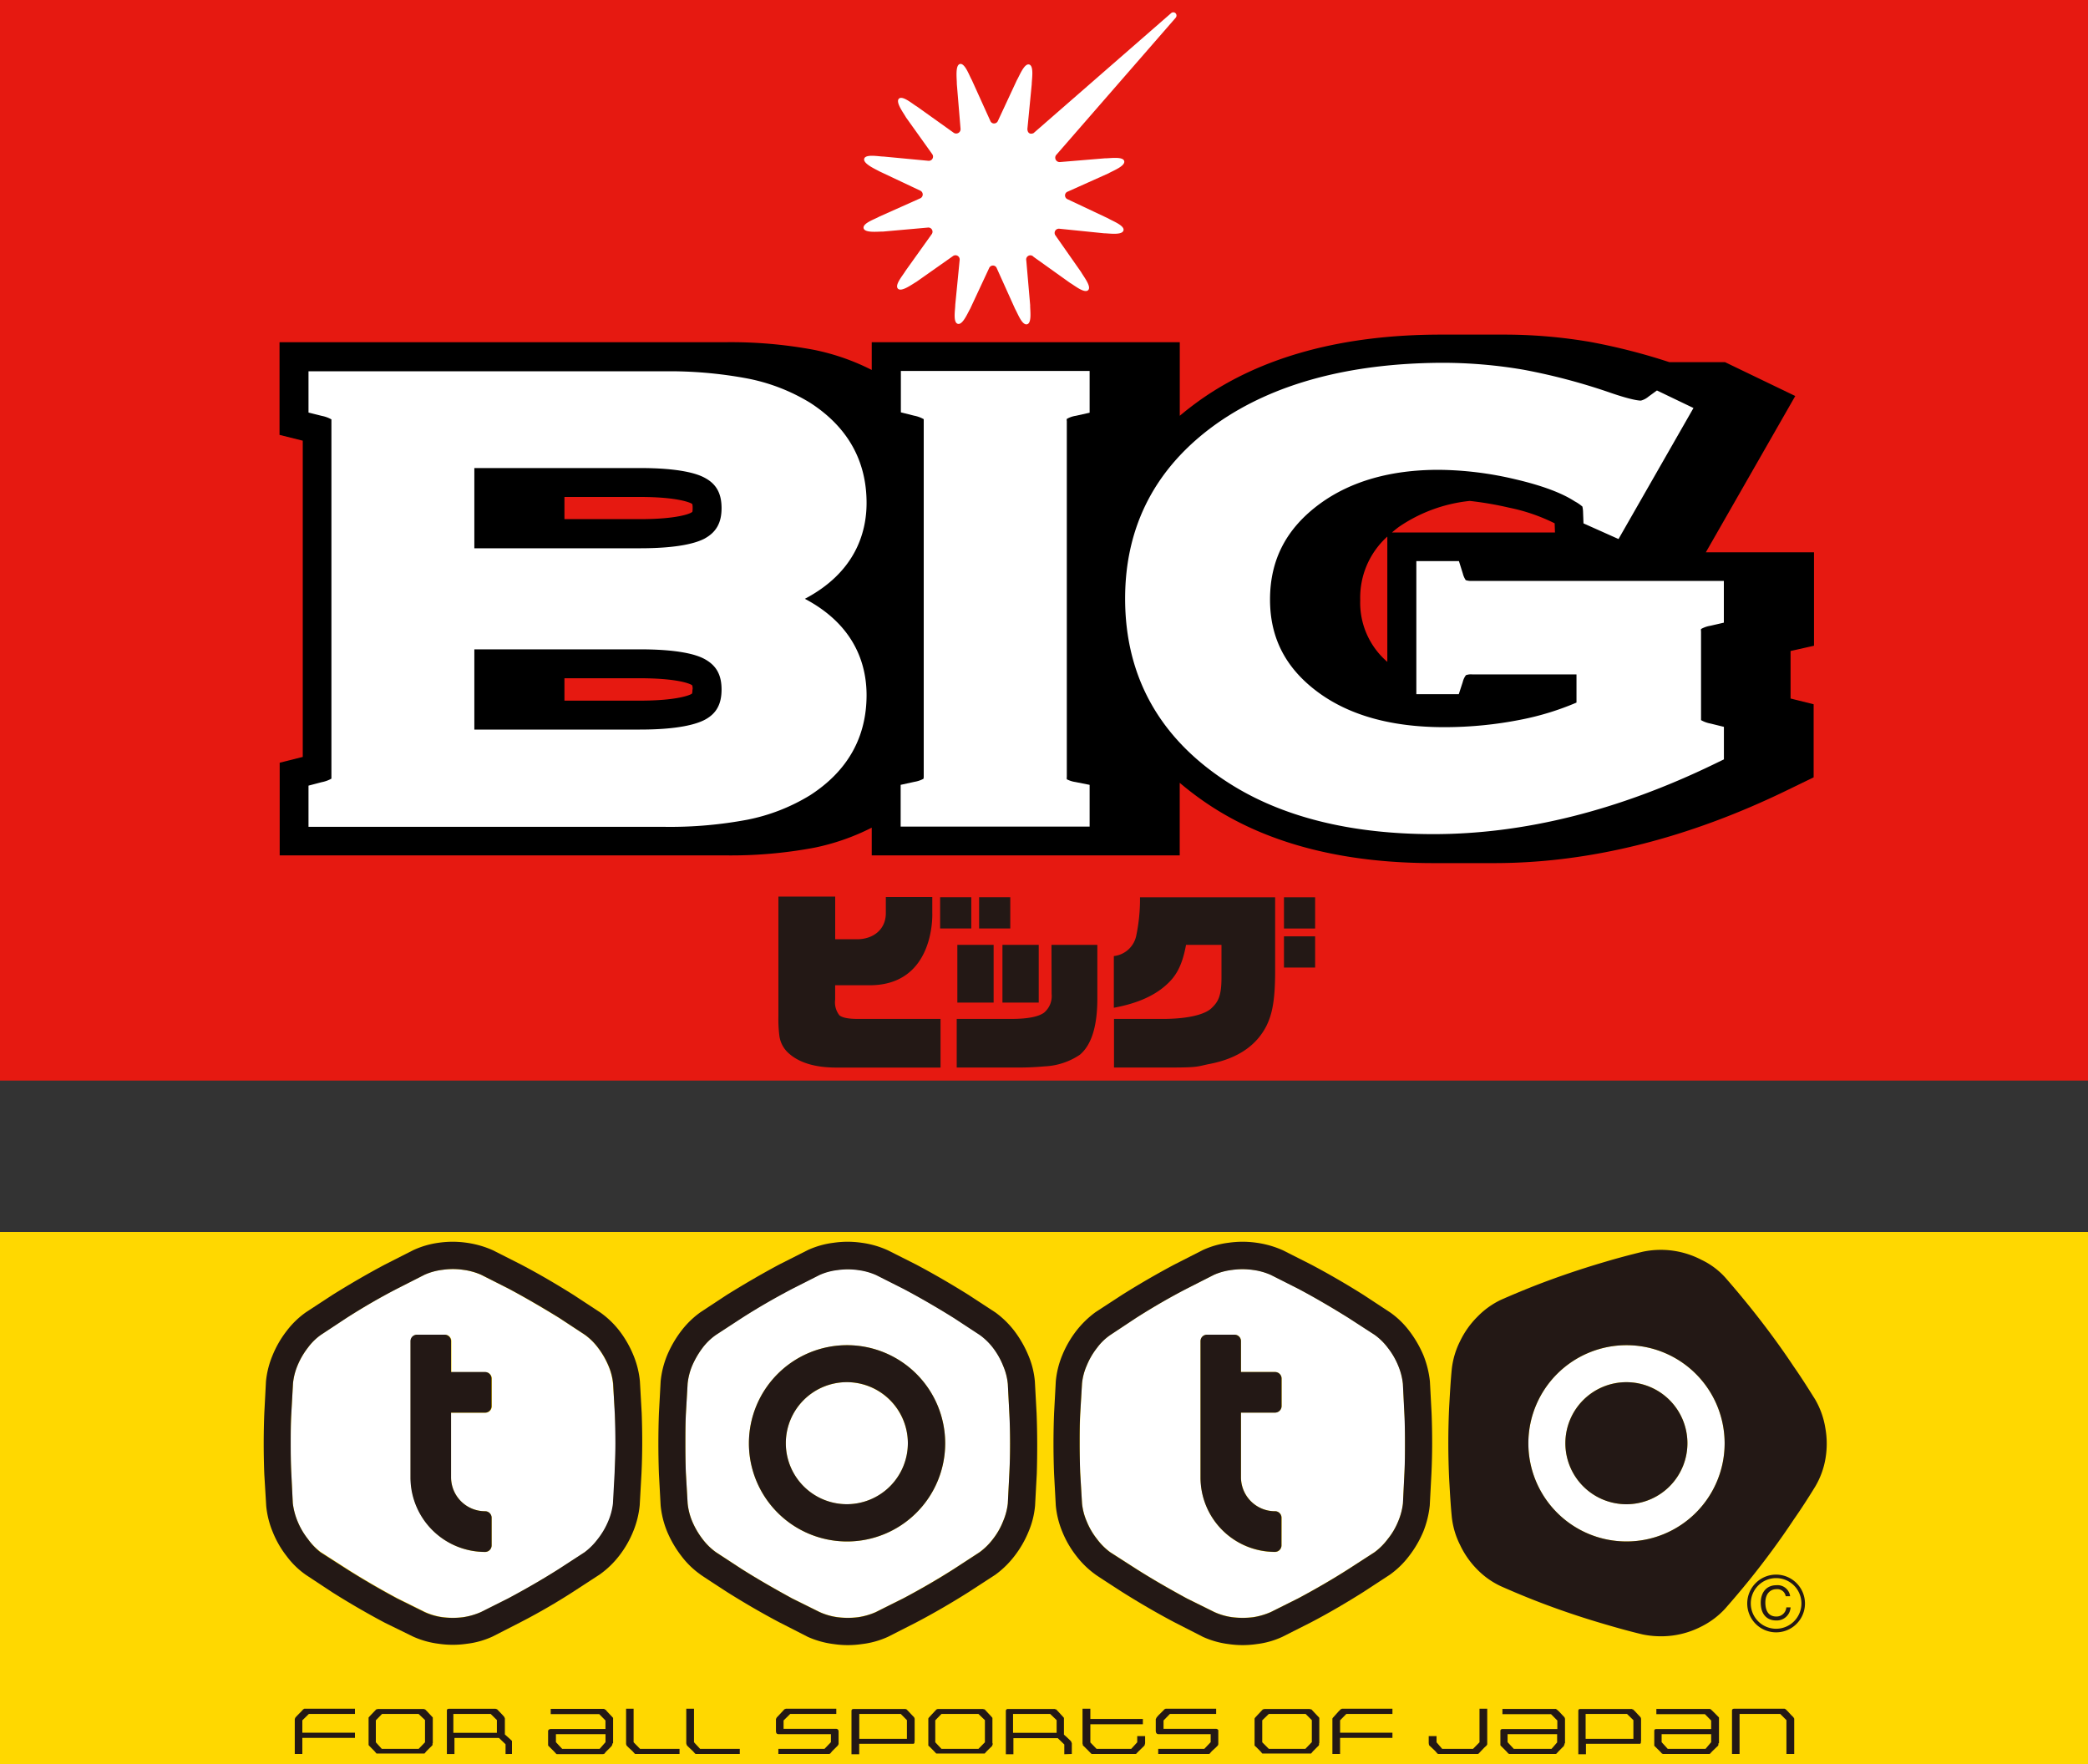 <svg id="レイヤー_1" data-name="レイヤー 1" xmlns="http://www.w3.org/2000/svg" viewBox="0 0 400 338"><rect x="0" y="0" width="400" height="338" fill="#333333" stroke="none"/><title>icon_toto</title><rect width="400" height="207" style="fill:#e61911"/><path d="M347.51,124.2V106.3H326.79l17.13-29.94-13.45-6.48H319.81A116.88,116.88,0,0,0,304.63,66a98,98,0,0,0-16.84-1.4H276.06c-18.8,0-34.29,4.19-46.05,12.46-1.4,1-2.71,2-4,3.09V66.06H167v5.31a43.42,43.42,0,0,0-11-3.84,86.23,86.23,0,0,0-17.19-1.47H53.55V83.81L58,84.92V145.5l-4.42,1.11v17.75h85.27A86.52,86.52,0,0,0,156,162.89a43.42,43.42,0,0,0,11-3.84v5.31h59v-13.9a60,60,0,0,0,6.3,4.67c11.06,7.1,25.28,10.71,42.25,10.71h11.72c18.16,0,37.06-4.7,56.17-14l5-2.43v-14l-4.42-1.1v-9.1Zm-81.74-20.91v24a14.92,14.92,0,0,1-5.19-11.84,15.74,15.74,0,0,1,5.19-12.16Zm.88-.78c.42-.36.84-.71,1.3-1.05a29.34,29.34,0,0,1,13.61-5,64,64,0,0,1,7.53,1.29,35.17,35.17,0,0,1,8.74,3c0,.18.06,1.76.06,1.76Zm-134,30.07a3,3,0,0,1-.07.78l-.17.11c-.23.13-2.52,1.25-9.86,1.25H108.13v-4.29h14.46c7.36,0,9.59,1.1,9.82,1.23a.56.56,0,0,1,.2.14,2.28,2.28,0,0,1,.08.78Zm-.07-34a1,1,0,0,1-.24.16c-.2.11-2.42,1.21-9.79,1.21H108.13V95.7h14.46c7.34,0,9.63,1.12,9.87,1.25l.16.1a3,3,0,0,1,.07.79,3,3,0,0,1-.07.78Z" transform="translate(0 -0.5)"/><path d="M172.58,71.59v7.9l2.54.64a6,6,0,0,1,1.84.67v68.46a1.8,1.8,0,0,1-.05.43,5.61,5.61,0,0,1-1.73.58l-2.64.58v8h36.2v-8l-2.71-.54a5.12,5.12,0,0,1-1.66-.53,1.77,1.77,0,0,1,0-.46V81.16a1,1,0,0,1,0-.41,4.94,4.94,0,0,1,1.74-.6l2.63-.59v-8h-36.2Z" transform="translate(0 -0.5)" style="fill:#fff"/><path d="M325.87,121a5.21,5.21,0,0,1,1.76-.62l2.61-.6v-8H282a3.1,3.1,0,0,1-1.21-.15,4,4,0,0,1-.56-1.28l-.74-2.36h-8.16v25.49h8.13l.76-2.33a3.57,3.57,0,0,1,.61-1.31,2.79,2.79,0,0,1,1.18-.15h20v5.4a52.93,52.93,0,0,1-10.5,3.24,75.34,75.34,0,0,1-14.83,1.47c-10,0-18-2.21-24-6.56-6.32-4.6-9.38-10.45-9.38-17.88,0-7.67,3.15-13.7,9.65-18.43,5.9-4.27,13.52-6.43,22.66-6.43a65.67,65.67,0,0,1,14.71,1.82c5.05,1.18,8.87,2.6,11.35,4.22a7.78,7.78,0,0,1,1.47,1,5.27,5.27,0,0,1,.13,1.12l.08,2.1,6.71,3,14.36-25.1-7-3.36-1.62,1.18a3.68,3.68,0,0,1-1.45.76c-.44,0-1.87-.15-5.63-1.43a116.39,116.39,0,0,0-16.84-4.48A91.83,91.83,0,0,0,276,70c-17.57.11-32,4-42.79,11.56-11.73,8.28-17.67,19.58-17.67,33.6,0,15,6.66,26.88,19.79,35.29,10.16,6.53,23.37,9.84,39.27,9.84,17.31,0,35.4-4.51,53.75-13.4l1.9-.92v-6.23l-2.55-.63a5.74,5.74,0,0,1-1.83-.66v-17A1.24,1.24,0,0,1,325.87,121Z" transform="translate(0 -0.5)" style="fill:#fff"/><path d="M154.19,115.21c9.5-5,11.82-12.48,11.82-18.36,0-8.09-3.62-14.54-10.79-19.18A36.16,36.16,0,0,0,143.16,73a80.79,80.79,0,0,0-16.06-1.37h-68v7.9l2.55.64a6,6,0,0,1,1.84.67v68.82a6,6,0,0,1-1.84.67L59.1,151v7.89h68a80,80,0,0,0,16.06-1.36,36.45,36.45,0,0,0,12.06-4.71c7.17-4.64,10.79-11.09,10.79-19.18C166,127.69,163.69,120.23,154.19,115.21Zm-19.11,23.14c-1.61.87-5.1,1.91-12.49,1.91H90.87V124.89h31.72c7.43,0,10.89,1,12.48,1.91,2.17,1.21,3.16,3,3.16,5.78S137.26,137.17,135.08,138.35Zm0-34.73c-1.59.87-5,1.91-12.48,1.91H90.87V90.16h31.72c7.39,0,10.88,1,12.49,1.91,2.18,1.18,3.15,3,3.15,5.77s-1,4.57-3.16,5.78Z" transform="translate(0 -0.5)" style="fill:#fff"/><rect x="180.1" y="171.88" width="5.97" height="5.98" style="fill:#231815"/><rect x="183.4" y="181" width="6.95" height="11.06" style="fill:#231815"/><path d="M160.81,195a4,4,0,0,1-.82-3v-2.76h6.61c12.61,0,12-13.81,12-13.81v-3.09h-8.9v3.09c0,3.11-2.39,5-5.54,5H160v-8.18H149.12V195.2a25,25,0,0,0,.18,3.67,5.41,5.41,0,0,0,1.77,3.38c2,1.81,5,2.74,9.05,2.76h20.06v-9.32H164.31C162.55,195.69,161.38,195.46,160.81,195Z" transform="translate(0 -0.5)" style="fill:#231815"/><rect x="192.04" y="181" width="6.95" height="11.06" style="fill:#231815"/><rect x="187.57" y="171.88" width="5.97" height="5.98" style="fill:#231815"/><path d="M201.46,190.91A4.14,4.14,0,0,1,200,194.5q-1.62,1.16-6.05,1.19H183.28V205h11a56.12,56.12,0,0,0,5.8-.22,13.14,13.14,0,0,0,6.78-2.22q3.39-2.84,3.36-10.93V181.5h-8.79Z" transform="translate(0 -0.5)" style="fill:#231815"/><rect x="245.97" y="179.37" width="5.97" height="5.98" style="fill:#231815"/><rect x="245.97" y="171.89" width="5.97" height="5.98" style="fill:#231815"/><path d="M217.65,179.84a4.93,4.93,0,0,1-4.27,3.81v9.9q6.36-1.16,9.83-4.19c1.88-1.62,3.2-3.51,4-7.86H234v6.27c0,3.59-.66,4.66-1.9,5.85s-4.28,2-8.83,2.07h-9.86V205h10.94c5.5,0,5-.23,7.5-.71q7.86-1.56,10.77-7.28c1.07-2.2,1.63-4.71,1.66-10.15V172.39H218.39A33.93,33.93,0,0,1,217.65,179.84Z" transform="translate(0 -0.5)" style="fill:#231815"/><path d="M225.21,3.92a.65.65,0,0,0,0-.88.63.63,0,0,0-.88,0L198,26c-.65.29-1.17,0-1.18-.81l.83-8.54c0-.92.47-3.5-.48-3.79s-1.9,2.22-2.37,3l-3.62,7.78a.8.8,0,0,1-1,.47.78.78,0,0,1-.47-.47l-3.54-7.82c-.47-.79-1.31-3.28-2.27-3.06s-.58,2.89-.6,3.81l.71,8.57a.83.83,0,0,1-.73.93.82.82,0,0,1-.61-.16l-7-5c-.81-.45-2.75-2.18-3.46-1.51s.92,2.79,1.36,3.6l5,7a.81.81,0,0,1-.14,1.14.85.85,0,0,1-.62.16l-8.54-.81c-.91,0-3.43-.53-3.71.41s2.15,2,2.94,2.44L176.25,37a.81.81,0,0,1,0,1.51L168.44,42c-.79.47-3.2,1.24-3,2.21s2.81.63,3.73.65l8.54-.76a.8.8,0,0,1,.75,1.3l-5,7c-.45.8-2.12,2.67-1.45,3.39s2.72-.84,3.53-1.29l7-4.93a.81.81,0,0,1,1.14.14.85.85,0,0,1,.16.62L183,58.88c0,.92-.47,3.36.47,3.65s1.91-2.08,2.38-2.87l3.63-7.78a.8.8,0,0,1,1-.47.78.78,0,0,1,.47.47l3.53,7.83c.47.79,1.3,3.14,2.27,2.91s.57-2.74.6-3.66l-.74-8.55A.8.8,0,0,1,198,49.7l7,5c.8.45,2.73,2.06,3.45,1.39s-.9-2.66-1.34-3.47l-4.9-7a.81.81,0,0,1,.14-1.14.85.85,0,0,1,.62-.16l8.54.87c.91,0,3.42.42,3.71-.53s-2.14-1.84-2.92-2.32l-7.76-3.66a.8.8,0,0,1-.47-1,.78.78,0,0,1,.47-.47l7.83-3.51c.79-.47,3.21-1.37,3-2.33s-2.81-.52-3.73-.54l-8.54.71a.84.84,0,0,1-.94-.73.82.82,0,0,1,.15-.59Z" transform="translate(0 -0.5)" style="fill:#fff"/><rect y="236" width="400" height="102" style="fill:#ffd800"/><polygon points="58.27 327.33 58.25 327.39 58.17 327.4 58.09 327.44 58.09 327.44 57.73 327.84 56.99 328.59 56.6 329 56.6 329 56.57 329.09 56.5 329.22 56.47 329.35 56.47 329.35 56.47 331.05 56.47 334.29 56.47 336 56.47 336 57.92 336 57.92 332.92 68 332.92 68 331.92 57.92 331.92 57.92 329.55 59.17 328.33 68 328.33 68 327.33 58.27 327.33 58.27 327.33" style="fill:#231815"/><path d="M81.42,334.26l-1.22,1.26H73.14L72,334.26v-4.21l1.19-1.22h7L81.42,330v4.26Zm1.49.18v-4.59h0v-.34h0l-.39-.42-.7-.75-.4-.4h-.13l-.1-.06H72.32l-.07.06h-.16l-.38.4-.72.75-.38.42h0v.34h0v4.59h0v.32l.07.13h0l.38.38.69.7.37.44h.08l.12,0h8.89l.11,0h0l.37-.44.7-.7.39-.38h0l.08-.13v-.32Z" transform="translate(0 -0.5)" style="fill:#231815"/><path d="M95.19,332.45H86.85v-3.62H94L95.19,330v2.45Zm2.89,4.05v-2.06h0V334h0l-.33-.32-.66-.59-.37-.33h0v-2.95h0v-.13l-.07-.13v-.08h0l-.35-.42-.72-.75-.39-.4h-.14l-.11-.06h-9l-.24.07-.09.19v.25h0v8.16h1.45v-3.08h8.53l1.26,1.21v1.87Z" transform="translate(0 -0.5)" style="fill:#231815"/><path d="M116,334.24l-1.13,1.28H107.7l-1.2-1.28V332.7H116v1.54Zm1.45.2v-4.59h0v-.26l-.07-.08h0l-.38-.41-.69-.73L116,328h-.09l-.11-.08-.06-.06H105.5v1h9.29l1.2,1.22v1.63H105.43l-.23.08L105,332v.22h0v2.29h0v.32l.07.13h0l.39.38.7.7.4.44h0l.08.05h8.92l.11-.05h.09l.35-.44.72-.7.35-.38h0l.07-.13.06-.17v-.15Z" transform="translate(0 -0.5)" style="fill:#231815"/><polygon points="121.81 336 121.7 336 121.6 335.95 121.56 335.9 121.56 335.9 121.17 335.47 120.42 334.77 120.04 334.39 120.04 334.39 119.99 334.26 119.94 334.09 119.94 333.94 119.94 333.94 119.94 332.26 119.94 329.07 119.94 327.33 119.94 327.33 121.38 327.33 121.38 333.76 122.62 335.02 130.18 335.02 130.18 336 121.81 336 121.81 336" style="fill:#231815"/><polygon points="133.37 336 133.28 336 133.19 335.95 133.13 335.9 133.13 335.9 132.75 335.47 132.01 334.77 131.62 334.39 131.62 334.39 131.56 334.26 131.5 334.09 131.47 333.94 131.47 333.94 131.47 332.26 131.47 329.07 131.47 327.33 131.47 327.33 132.95 327.33 132.95 333.76 134.12 335.02 141.72 335.02 141.72 336 133.37 336 133.37 336" style="fill:#231815"/><polygon points="160.5 334.39 160.12 334.77 159.41 335.47 159.06 335.9 159.06 335.9 158.98 335.95 158.86 336 158.78 336 158.78 336 157.8 336 155.38 336 152.51 336 150.11 336 149.11 336 149.11 336 149.11 335.02 157.95 335.02 159.18 333.74 159.18 332.2 159.18 332.2 158.13 332.2 155.6 332.2 152.6 332.2 150.08 332.2 149.04 332.2 149.04 332.2 148.81 332.11 148.69 331.92 148.65 331.65 148.65 331.65 148.65 331.05 148.65 329.93 148.65 329.35 148.65 329.35 148.69 329.22 148.76 329.09 148.81 329 148.81 329 149.2 328.59 149.9 327.84 150.27 327.44 150.27 327.44 150.36 327.4 150.45 327.39 150.53 327.33 150.53 327.33 151.5 327.33 153.91 327.33 156.8 327.33 159.21 327.33 160.21 327.33 160.21 327.33 160.21 328.33 151.38 328.33 150.11 329.58 150.11 331.18 150.11 331.18 151.19 331.18 153.68 331.18 156.69 331.18 159.21 331.18 160.25 331.18 160.25 331.18 160.47 331.26 160.6 331.43 160.65 331.65 160.65 331.65 160.65 332.29 160.65 333.4 160.65 333.94 160.65 333.94 160.65 334.09 160.57 334.26 160.5 334.39 160.5 334.39 160.5 334.39" style="fill:#231815"/><path d="M173.74,333.6h-9.13v-4.77h7.95l1.18,1.19v3.58Zm1.48.44v-4.19h0v-.13l-.07-.13v-.08h0l-.4-.42-.71-.75-.38-.4h-.08l-.1-.06h-10l-.25.07-.11.19v.25h0v8.16h1.48v-2h10.45l.14-.19V334Z" transform="translate(0 -0.5)" style="fill:#231815"/><path d="M188.68,334.26l-1.24,1.26h-7.08l-1.19-1.26v-4.21l1.19-1.22h7.08l1.24,1.19Zm1.44.18v-4.59h0v-.26l-.06-.08h0l-.37-.42-.71-.75-.36-.4h-.18l-.08-.06h-8.73l-.12.06h-.08l-.38.4-.7.75-.38.42h0l-.07.08-.06.13v.13h0v4.59h0v.45h0l.41.38.69.7.41.44h.06l.07,0h9l.07,0h.09L189,336l.72-.7.38-.38h0v-.13l.07-.13v-.19Z" transform="translate(0 -0.5)" style="fill:#231815"/><path d="M202.42,332.45h-8.35v-3.62h7.11l1.24,1.19Zm2.91,4.05v-2.06h0l-.05-.11-.07-.19-.06-.1h0l-.32-.32-.63-.59-.38-.33h0v-2.95h0v-.26l-.06-.08h0l-.38-.42-.69-.75-.38-.4h-.18v-.06H193l-.18.07-.13.19v.25h0v8.16h1.45v-3.08h8.5l1.25,1.21v1.87Z" transform="translate(0 -0.5)" style="fill:#231815"/><polygon points="219.24 334.39 218.86 334.77 218.13 335.47 217.72 335.9 217.72 335.9 217.69 335.95 217.59 336 217.53 336 217.53 336 216.21 336 213.38 336 210.49 336 209.24 336 209.24 336 209.12 336 209.08 335.95 209 335.9 209 335.9 208.62 335.5 207.89 334.77 207.49 334.39 207.49 334.39 207.43 334.29 207.43 334.13 207.38 334.02 207.38 334.02 207.38 332.29 207.38 329.07 207.38 327.33 207.38 327.33 208.88 327.33 208.88 329.29 218.94 329.29 218.94 330.3 208.88 330.3 208.88 333.79 210.07 335.02 216.71 335.02 217.86 333.76 217.86 332.58 219.37 332.58 219.37 332.58 219.37 332.96 219.37 333.61 219.37 333.94 219.37 333.94 219.33 334.09 219.29 334.26 219.24 334.39 219.24 334.39 219.24 334.39" style="fill:#231815"/><polygon points="233.28 334.39 232.91 334.77 232.14 335.47 231.77 335.9 231.77 335.9 231.73 335.95 231.62 336 231.56 336 231.56 336 230.53 336 228.15 336 225.3 336 222.86 336 221.88 336 221.88 336 221.88 335.02 230.71 335.02 231.93 333.74 231.93 332.2 231.93 332.2 230.87 332.2 228.38 332.2 225.38 332.2 222.86 332.2 221.83 332.2 221.83 332.2 221.61 332.11 221.47 331.92 221.41 331.65 221.41 331.65 221.41 331.05 221.41 329.93 221.41 329.35 221.41 329.35 221.47 329.22 221.53 329.09 221.58 329 221.58 329 221.93 328.59 222.69 327.84 223.08 327.44 223.08 327.44 223.13 327.4 223.23 327.39 223.28 327.33 223.28 327.33 224.29 327.33 226.69 327.33 229.55 327.33 231.98 327.33 232.98 327.33 232.98 327.33 232.98 328.33 224.12 328.33 222.9 329.58 222.9 331.18 222.9 331.18 223.94 331.18 226.48 331.18 229.45 331.18 231.98 331.18 233.04 331.18 233.04 331.18 233.24 331.26 233.39 331.43 233.39 331.65 233.39 331.65 233.39 332.29 233.39 333.4 233.39 333.94 233.39 333.94 233.39 334.09 233.36 334.26 233.28 334.39 233.28 334.39 233.28 334.39" style="fill:#231815"/><path d="M251.28,334.26l-1.21,1.26h-7l-1.26-1.26v-4.21l1.26-1.22h7.05l1.19,1.19v4.24Zm1.46.18v-4.59h0v-.26l-.05-.08h0l-.4-.42-.71-.75-.37-.4H251l-.07-.06h-8.79v.06h-.2l-.38.4-.7.75-.39.42h0l-.06.08-.07.13v.13h0v4.59h0v.45h0l.41.38.69.7.38.44h.1l.07,0h9l.1,0h.08l.37-.44.7-.7.38-.38h0l.07-.13v-.32Z" transform="translate(0 -0.5)" style="fill:#231815"/><polygon points="257.07 327.33 257 327.39 256.9 327.4 256.84 327.44 256.84 327.44 256.44 327.84 255.77 328.59 255.4 329 255.4 329 255.32 329.09 255.25 329.22 255.25 329.35 255.25 329.35 255.25 331.05 255.25 334.29 255.25 336 255.25 336 256.72 336 256.72 332.92 266.75 332.92 266.75 331.92 256.72 331.92 256.72 329.55 257.92 328.33 266.75 328.33 266.75 327.33 257.07 327.33 257.07 327.33" style="fill:#231815"/><polygon points="284.77 334.39 284.36 334.77 283.69 335.47 283.29 335.9 283.29 335.9 283.22 335.95 283.12 336 283.06 336 283.06 336 281.89 336 279.3 336 276.77 336 275.59 336 275.59 336 275.47 336 275.44 335.95 275.34 335.9 275.34 335.9 274.98 335.47 274.25 334.77 273.83 334.39 273.83 334.39 273.75 334.26 273.73 334.09 273.7 333.94 273.7 333.94 273.7 333.61 273.7 332.96 273.7 332.58 273.7 332.58 275.2 332.58 275.2 333.76 276.28 335.02 282.19 335.02 283.43 333.76 283.43 327.33 284.91 327.33 284.91 327.33 284.91 329.07 284.91 332.26 284.91 333.94 284.91 333.94 284.91 334.13 284.86 334.26 284.77 334.39 284.77 334.39 284.77 334.39" style="fill:#231815"/><path d="M298.34,334.24l-1.11,1.28H290l-1.19-1.28V332.7h9.49v1.54Zm1.47.2v-4.59h0v-.13l-.07-.13v-.08h0l-.38-.41-.69-.73-.4-.36h0l-.12-.08-.07-.06H287.82v1h9.31l1.21,1.22v1.63h-10.6l-.19.08-.12.17v.22h0v2.29h0v.32l.07.13h0l.39.38.7.7.39.44h.09l.05.05h8.94l.1-.05h0l.4-.44.69-.7.38-.38h0v-.13l.09-.17v-.15Z" transform="translate(0 -0.5)" style="fill:#231815"/><path d="M312.91,333.6h-9.15v-4.77h7.93l1.22,1.19Zm1.47.44v-4.19h0v-.13l-.06-.13v-.08h0l-.39-.42-.7-.75-.41-.4h-.16v-.06h-10l-.21.07-.09.19v.25h0v8.16h1.46v-2h10.41l.12-.19v-.29Z" transform="translate(0 -0.5)" style="fill:#231815"/><path d="M327.81,334.24l-1.08,1.28h-7.24l-1.17-1.28V332.7h9.49v1.54Zm1.5.2v-4.59h0v-.34h0l-.4-.41-.73-.73-.38-.36h0l-.1-.08-.12-.06H317.31v1h9.3l1.2,1.22v1.63H317.22l-.22.08-.09.17v.22h0v2.29h0v.15l0,.17v.13h0l.39.38.71.7.4.44h.08l.08.05h8.92l.1-.05h0L328,336l.73-.7.4-.38h0l.06-.13v-.32Z" transform="translate(0 -0.5)" style="fill:#231815"/><polygon points="342.23 336 342.23 329.52 341.04 328.33 333.25 328.33 333.25 336 331.8 336 331.8 336 331.8 334.75 331.8 331.92 331.8 329.13 331.8 327.84 331.8 327.84 331.8 327.59 331.92 327.4 332.13 327.33 332.13 327.33 333.16 327.33 335.59 327.33 338.47 327.33 340.87 327.33 341.88 327.33 341.88 327.33 341.98 327.39 342.05 327.4 342.09 327.44 342.09 327.44 342.49 327.84 343.19 328.59 343.6 329 343.6 329 343.62 329.09 343.72 329.22 343.72 329.35 343.72 329.35 343.72 331.05 343.72 334.29 343.72 336 343.72 336 342.23 336 342.23 336" style="fill:#231815"/><path d="M193.07,265.56a11.68,11.68,0,0,0-.9-3.48,14.51,14.51,0,0,0-1.94-3.43,12.14,12.14,0,0,0-2.54-2.47l-4.94-3.24c-3.25-2-6.53-3.93-9.67-5.59l-5.25-2.65a12.48,12.48,0,0,0-3.44-.95,13.69,13.69,0,0,0-3.94,0,11.72,11.72,0,0,0-3.43.93l-5.27,2.67c-3.26,1.71-6.54,3.63-9.65,5.59l-4.92,3.24a11.37,11.37,0,0,0-2.57,2.47,16.8,16.8,0,0,0-2,3.43,12.22,12.22,0,0,0-.88,3.42l-.34,5.91c-.07,1.87-.09,3.7-.09,5.6s0,3.73.09,5.58c0,0,.34,5.85.34,5.87a12.15,12.15,0,0,0,.88,3.46,15.63,15.63,0,0,0,2,3.42,12,12,0,0,0,2.55,2.49l4.91,3.21c3.26,2.06,6.55,3.93,9.68,5.64l5.24,2.6a12.27,12.27,0,0,0,3.46,1,16.23,16.23,0,0,0,3.94,0,13.31,13.31,0,0,0,3.44-1c.11-.07,5.25-2.63,5.25-2.63,3.29-1.75,6.54-3.64,9.67-5.62l4.91-3.2a12.38,12.38,0,0,0,2.57-2.54,13.49,13.49,0,0,0,1.94-3.4,12.12,12.12,0,0,0,.9-3.4l.3-5.93c.09-1.85.13-3.72.13-5.58s0-3.73-.13-5.6Zm-30.76,30.23A18.8,18.8,0,1,1,181.07,277V277a18.79,18.79,0,0,1-18.76,18.79Z" transform="translate(0 -0.5)" style="fill:#fff"/><path d="M162.31,265.28a11.69,11.69,0,1,0,11.61,11.77V277A11.73,11.73,0,0,0,162.31,265.28Z" transform="translate(0 -0.5)" style="fill:#fff"/><path d="M117.42,265.56a11.69,11.69,0,0,0-.91-3.48,15.7,15.7,0,0,0-2-3.43,11.57,11.57,0,0,0-2.52-2.47l-4.93-3.24c-3.29-2-6.56-3.93-9.68-5.59l-5.24-2.65a12.54,12.54,0,0,0-3.45-.95,13.62,13.62,0,0,0-3.93,0,12,12,0,0,0-3.43.93l-5.25,2.67c-3.32,1.71-6.56,3.63-9.68,5.59l-4.91,3.24A10.81,10.81,0,0,0,59,258.65a14.73,14.73,0,0,0-2,3.43,11.87,11.87,0,0,0-.87,3.42l-.33,5.91c-.09,1.87-.11,3.7-.11,5.6s0,3.73.11,5.58c0,0,.29,5.85.29,5.87a13.39,13.39,0,0,0,.91,3.46,14.13,14.13,0,0,0,2,3.42,11.76,11.76,0,0,0,2.49,2.49l5,3.21c3.25,2.06,6.49,3.93,9.68,5.64l5.24,2.6a12.14,12.14,0,0,0,3.44,1,16.15,16.15,0,0,0,3.93,0,13.38,13.38,0,0,0,3.45-1l5.24-2.63c3.27-1.75,6.53-3.64,9.68-5.62l4.92-3.2a12.69,12.69,0,0,0,2.53-2.54,14.54,14.54,0,0,0,2-3.4,12.14,12.14,0,0,0,.91-3.4l.32-5.93c.06-1.85.11-3.72.11-5.58s0-3.73-.11-5.6Zm-23.24,31A1.25,1.25,0,0,1,93,297.81h0a14.28,14.28,0,0,1-14.3-14.26h0V257.42a1.24,1.24,0,0,1,1.24-1.24h5.28a1.23,1.23,0,0,1,1.26,1.18v6h6.52a1.24,1.24,0,0,1,1.23,1.25h0v5.29a1.23,1.23,0,0,1-1.23,1.23H86.41v12.42A6.51,6.51,0,0,0,92.93,290a1.25,1.25,0,0,1,1.25,1.25v5.31Z" transform="translate(0 -0.5)" style="fill:#fff"/><path d="M268.76,265.56a12.31,12.31,0,0,0-.9-3.48,14.19,14.19,0,0,0-2-3.43,11.57,11.57,0,0,0-2.52-2.47l-5-3.24c-3.26-2-6.5-3.93-9.64-5.59l-5.25-2.65a12.34,12.34,0,0,0-3.42-.95,14.11,14.11,0,0,0-4,0,12.17,12.17,0,0,0-3.45.93l-5.25,2.67c-3.31,1.71-6.55,3.63-9.68,5.59l-4.89,3.24a10.58,10.58,0,0,0-2.57,2.47,14.19,14.19,0,0,0-2,3.43,11.3,11.3,0,0,0-.9,3.42l-.35,5.91c-.06,1.87-.1,3.7-.1,5.6s0,3.73.1,5.58c0,0,.35,5.85.35,5.87a11.55,11.55,0,0,0,.9,3.46,13.81,13.81,0,0,0,2,3.42,12,12,0,0,0,2.5,2.49l5,3.21c3.25,2.06,6.54,3.93,9.68,5.64l5.25,2.6a12.2,12.2,0,0,0,3.45,1,16.73,16.73,0,0,0,4,0,13.5,13.5,0,0,0,3.41-1l5.26-2.63c3.27-1.75,6.52-3.64,9.64-5.62l4.95-3.2a12.23,12.23,0,0,0,2.54-2.54,13.22,13.22,0,0,0,2-3.4,12.56,12.56,0,0,0,.9-3.4l.29-5.93c.09-1.85.11-3.72.11-5.58s0-3.73-.11-5.6Zm-23.25,31a1.25,1.25,0,0,1-1.25,1.25A14.25,14.25,0,0,1,230,283.55V257.42a1.23,1.23,0,0,1,1.22-1.24h5.27a1.23,1.23,0,0,1,1.26,1.2v5.95h6.51a1.25,1.25,0,0,1,1.27,1.25h0v5.29a1.26,1.26,0,0,1-1.27,1.23h-6.51v12.42a6.51,6.51,0,0,0,6.53,6.48,1.25,1.25,0,0,1,1.25,1.27h0Z" transform="translate(0 -0.5)" style="fill:#fff"/><path d="M311.6,258.19A18.8,18.8,0,1,0,330.39,277a18.8,18.8,0,0,0-18.79-18.81Zm0,30.46a11.69,11.69,0,1,1,11.66-11.72V277A11.66,11.66,0,0,1,311.6,288.65Z" transform="translate(0 -0.5)" style="fill:#fff"/><path d="M340.31,310.17c-1.56,0-2.12-1.17-2.12-2.68,0-1.68.94-2.56,2.12-2.56a1.63,1.63,0,0,1,1.78,1.35h.85a2.43,2.43,0,0,0-2.63-2.11c-1.9,0-3,1.38-3,3.34,0,2.51,1.46,3.41,2.89,3.41a2.65,2.65,0,0,0,2.82-2.45v-.06h-.81A1.89,1.89,0,0,1,340.31,310.17Z" transform="translate(0 -0.5)" style="fill:#231815"/><path d="M340.25,302.14a5.53,5.53,0,1,0,5.53,5.53h0A5.54,5.54,0,0,0,340.25,302.14Zm0,10.37a4.85,4.85,0,1,1,4.85-4.85A4.85,4.85,0,0,1,340.25,312.51Z" transform="translate(0 -0.5)" style="fill:#231815"/><path d="M198.58,271.21l-.33-6.08a16.33,16.33,0,0,0-1.25-5,21.26,21.26,0,0,0-2.68-4.67,17.75,17.75,0,0,0-3.64-3.55l-5.16-3.37c-3.39-2.12-6.78-4.08-10-5.79L170.06,240a17.79,17.79,0,0,0-5-1.43,18.51,18.51,0,0,0-5.36,0,16.85,16.85,0,0,0-4.93,1.39l-5.48,2.77c-3.39,1.81-6.76,3.78-10,5.79l-5.06,3.33a17.07,17.07,0,0,0-3.71,3.59,21.38,21.38,0,0,0-2.71,4.67,17.65,17.65,0,0,0-1.25,5c0,.05-.33,6.13-.33,6.13-.14,3.85-.14,7.74,0,11.59l.33,6.08a17.65,17.65,0,0,0,1.25,5,20.79,20.79,0,0,0,2.71,4.65,16.48,16.48,0,0,0,3.66,3.56c0,.05,5.12,3.37,5.12,3.37,3.38,2.12,6.74,4.07,10,5.79l5.44,2.78a17.39,17.39,0,0,0,5,1.39,18.51,18.51,0,0,0,5.36,0,16.69,16.69,0,0,0,5-1.39l5.46-2.78c3.37-1.77,6.75-3.74,10-5.79l5.11-3.32a17.79,17.79,0,0,0,3.69-3.61,19.94,19.94,0,0,0,2.68-4.65,16.33,16.33,0,0,0,1.25-5l.33-6.11C198.73,279,198.73,275.06,198.58,271.21Zm-5.21,11.38-.3,5.93a12.12,12.12,0,0,1-.9,3.4,13.49,13.49,0,0,1-1.94,3.4,12.38,12.38,0,0,1-2.57,2.54l-4.91,3.2c-3.13,2-6.38,3.87-9.67,5.62,0,0-5.14,2.56-5.25,2.63a13.31,13.31,0,0,1-3.44,1,16.23,16.23,0,0,1-3.94,0,12.27,12.27,0,0,1-3.46-1l-5.24-2.6c-3.13-1.71-6.42-3.58-9.68-5.64l-4.91-3.21a12,12,0,0,1-2.55-2.49,15.63,15.63,0,0,1-2-3.42,12.15,12.15,0,0,1-.88-3.46l-.34-5.87c-.07-1.85-.09-3.72-.09-5.58s0-3.73.09-5.6l.34-5.91a12.22,12.22,0,0,1,.88-3.42,16.8,16.8,0,0,1,2-3.43,11.37,11.37,0,0,1,2.57-2.47L142.1,253c3.11-2,6.39-3.88,9.65-5.59l5.27-2.67a11.72,11.72,0,0,1,3.43-.93,13.69,13.69,0,0,1,3.94,0,12.48,12.48,0,0,1,3.44.95l5.25,2.65c3.14,1.66,6.42,3.56,9.67,5.59l4.94,3.24a12.14,12.14,0,0,1,2.54,2.47,14.51,14.51,0,0,1,1.94,3.43,11.68,11.68,0,0,1,.9,3.48l.3,5.85c.09,1.87.13,3.7.13,5.6S193.46,280.74,193.37,282.59Z" transform="translate(0 -0.5)" style="fill:#231815"/><path d="M162.31,258.19A18.8,18.8,0,1,0,181.07,277v0A18.8,18.8,0,0,0,162.31,258.19Zm0,30.46a11.69,11.69,0,1,1,11.61-11.77V277A11.69,11.69,0,0,1,162.31,288.65Z" transform="translate(0 -0.5)" style="fill:#231815"/><path d="M122.93,271.21l-.34-6.08a17.3,17.3,0,0,0-1.24-5,20.39,20.39,0,0,0-2.67-4.67,17.3,17.3,0,0,0-3.7-3.55l-5.14-3.37c-3.37-2.12-6.74-4.08-10-5.79L94.41,240a18.48,18.48,0,0,0-5-1.43,18.72,18.72,0,0,0-5.39,0A17,17,0,0,0,79.14,240l-5.45,2.77c-3.41,1.81-6.78,3.78-10,5.79l-5.09,3.33a16.8,16.8,0,0,0-3.7,3.59,19.75,19.75,0,0,0-2.69,4.67,17.25,17.25,0,0,0-1.26,5c0,.05-.32,6.13-.32,6.13-.15,3.85-.15,7.74,0,11.59L51,289a17.25,17.25,0,0,0,1.26,5,18.92,18.92,0,0,0,2.69,4.65,15.94,15.94,0,0,0,3.68,3.56s5.11,3.37,5.11,3.37c3.37,2.12,6.75,4.07,10,5.79L79.11,314a17,17,0,0,0,4.94,1.39,18.65,18.65,0,0,0,5.38,0A16.32,16.32,0,0,0,94.37,314l5.43-2.78c3.43-1.77,6.82-3.74,10-5.79l5.1-3.32a17.54,17.54,0,0,0,3.74-3.61,19.56,19.56,0,0,0,2.67-4.65,17.63,17.63,0,0,0,1.24-5l.34-6.11C123.07,279,123.07,275.06,122.93,271.21Zm-5.19,11.38-.32,5.93a12.14,12.14,0,0,1-.91,3.4,14.54,14.54,0,0,1-2,3.4,12.69,12.69,0,0,1-2.53,2.54l-4.92,3.2c-3.15,2-6.41,3.87-9.68,5.62l-5.24,2.63a13.38,13.38,0,0,1-3.45,1,16.15,16.15,0,0,1-3.93,0,12.14,12.14,0,0,1-3.44-1l-5.24-2.6c-3.19-1.71-6.43-3.58-9.68-5.64l-5-3.21a12,12,0,0,1-2.4-2.52,14.13,14.13,0,0,1-2-3.42,13.39,13.39,0,0,1-.91-3.46l-.29-5.87c-.09-1.85-.11-3.72-.11-5.58s0-3.73.11-5.6l.33-5.91a11.87,11.87,0,0,1,.87-3.42,14.73,14.73,0,0,1,2-3.43,10.79,10.79,0,0,1,2.53-2.47l4.91-3.24c3.12-2,6.36-3.88,9.68-5.59l5.25-2.67a12,12,0,0,1,3.43-.93,13.62,13.62,0,0,1,3.93,0,12.54,12.54,0,0,1,3.45.95l5.24,2.65c3.12,1.66,6.39,3.56,9.68,5.59l4.93,3.24a11.57,11.57,0,0,1,2.52,2.47,15.7,15.7,0,0,1,2,3.43,11.69,11.69,0,0,1,.91,3.48l.32,5.85c.06,1.87.11,3.7.11,5.6S117.8,280.74,117.74,282.59Z" transform="translate(0 -0.5)" style="fill:#231815"/><path d="M92.93,290a6.51,6.51,0,0,1-6.52-6.48V271.11h6.52a1.23,1.23,0,0,0,1.23-1.23h0v-5.29a1.25,1.25,0,0,0-1.22-1.26H86.41v-5.91a1.23,1.23,0,0,0-1.2-1.24H79.9a1.24,1.24,0,0,0-1.27,1.21v26.14a14.28,14.28,0,0,0,14.3,14.26h0a1.25,1.25,0,0,0,1.25-1.23v-5.28A1.25,1.25,0,0,0,93,290Z" transform="translate(0 -0.5)" style="fill:#231815"/><path d="M274.25,271.21l-.32-6.08a18.7,18.7,0,0,0-1.24-5,21.38,21.38,0,0,0-2.71-4.67,16.48,16.48,0,0,0-3.67-3.55l-5.13-3.37c-3.36-2.12-6.77-4.08-10-5.79L245.74,240a18.48,18.48,0,0,0-5-1.43,18.79,18.79,0,0,0-5.4,0,16.67,16.67,0,0,0-4.9,1.39L225,242.73c-3.41,1.81-6.8,3.78-10,5.79l-5.11,3.33a18.52,18.52,0,0,0-3.7,3.59,20.11,20.11,0,0,0-2.69,4.67,17.22,17.22,0,0,0-1.24,5c0,.05-.33,6.13-.33,6.13-.15,3.85-.15,7.74,0,11.59l.33,6.08a17.22,17.22,0,0,0,1.24,5,19.1,19.1,0,0,0,2.69,4.65,17.4,17.4,0,0,0,3.66,3.56c0,.05,5.15,3.37,5.15,3.37,3.38,2.12,6.73,4.07,10,5.79l5.44,2.78a16.94,16.94,0,0,0,4.93,1.39,18.58,18.58,0,0,0,5.37,0,16.28,16.28,0,0,0,4.92-1.39l5.5-2.78c3.39-1.77,6.74-3.74,10-5.79l5.08-3.32a16.94,16.94,0,0,0,3.71-3.61,20.79,20.79,0,0,0,2.71-4.65,18.7,18.7,0,0,0,1.24-5l.32-6.11C274.4,279,274.4,275.06,274.25,271.21Zm-5.2,11.38-.29,5.93a12.56,12.56,0,0,1-.9,3.4,13.22,13.22,0,0,1-2,3.4,12.23,12.23,0,0,1-2.54,2.54l-4.95,3.2c-3.12,2-6.37,3.87-9.64,5.62l-5.26,2.63a13.5,13.5,0,0,1-3.41,1,16.73,16.73,0,0,1-4,0,12.2,12.2,0,0,1-3.45-1l-5.25-2.6c-3.14-1.71-6.43-3.58-9.68-5.64l-5-3.21a12,12,0,0,1-2.5-2.49,13.81,13.81,0,0,1-2-3.42,11.55,11.55,0,0,1-.9-3.46l-.35-5.87c-.06-1.85-.1-3.72-.1-5.58s0-3.73.1-5.6l.35-5.91a11.3,11.3,0,0,1,.9-3.42,14.19,14.19,0,0,1,2-3.43,10.58,10.58,0,0,1,2.57-2.47l4.89-3.24c3.13-2,6.37-3.88,9.68-5.59l5.25-2.67a12.17,12.17,0,0,1,3.45-.93,14.11,14.11,0,0,1,4,0,12.34,12.34,0,0,1,3.42.95l5.25,2.65c3.14,1.66,6.38,3.56,9.64,5.59l5,3.24a11.57,11.57,0,0,1,2.52,2.47,14.19,14.19,0,0,1,2,3.43,12.31,12.31,0,0,1,.9,3.48l.29,5.85c.09,1.87.11,3.7.11,5.6S269.14,280.74,269.05,282.59Z" transform="translate(0 -0.5)" style="fill:#231815"/><path d="M244.26,290a6.51,6.51,0,0,1-6.53-6.48V271.11h6.51a1.26,1.26,0,0,0,1.27-1.23v-5.29a1.25,1.25,0,0,0-1.26-1.26h-6.52v-5.91a1.23,1.23,0,0,0-1.22-1.24h-5.3a1.23,1.23,0,0,0-1.23,1.23h0v26.11a14.25,14.25,0,0,0,14.26,14.26h0a1.25,1.25,0,0,0,1.25-1.25v-5.26a1.25,1.25,0,0,0-1.24-1.28Z" transform="translate(0 -0.5)" style="fill:#231815"/><path d="M311.6,265.28A11.69,11.69,0,1,0,323.26,277,11.69,11.69,0,0,0,311.6,265.28Z" transform="translate(0 -0.5)" style="fill:#231815"/><path d="M349.67,274a15.82,15.82,0,0,0-1.93-5.4c-1.36-2.17-2.71-4.31-4.11-6.31-2.58-3.89-5.44-7.75-8.38-11.41-1.46-1.81-3-3.66-4.73-5.64a14.52,14.52,0,0,0-4.59-3.41,16.78,16.78,0,0,0-11.24-1.54c-2.35.57-4.75,1.2-7.19,1.93-4.44,1.3-8.89,2.8-13.23,4.48-2.23.87-4.44,1.79-6.65,2.76a15.63,15.63,0,0,0-4.56,3.25,17,17,0,0,0-3.35,4.71,15.74,15.74,0,0,0-1.59,5.32h0c-.23,2.35-.36,4.77-.5,7.25-.22,4.57-.22,9.25,0,13.87.14,2.45.27,4.88.5,7.23a15.57,15.57,0,0,0,1.59,5.37,16.84,16.84,0,0,0,3.32,4.73,15.42,15.42,0,0,0,4.55,3.2c2.26,1,4.48,1.93,6.69,2.79,4.34,1.69,8.79,3.19,13.23,4.48,2.31.68,4.71,1.35,7.14,1.93a17.39,17.39,0,0,0,5.71.23,16.75,16.75,0,0,0,5.61-1.75,15.67,15.67,0,0,0,4.52-3.4c1.57-1.79,3.13-3.62,4.77-5.65,2.87-3.57,5.7-7.39,8.38-11.43,1.4-2,2.75-4.1,4.08-6.26a15.59,15.59,0,0,0,2-5.44A16.89,16.89,0,0,0,349.67,274ZM311.6,295.79A18.8,18.8,0,1,1,330.39,277v0A18.8,18.8,0,0,1,311.6,295.79Z" transform="translate(0 -0.5)" style="fill:#231815"/></svg>